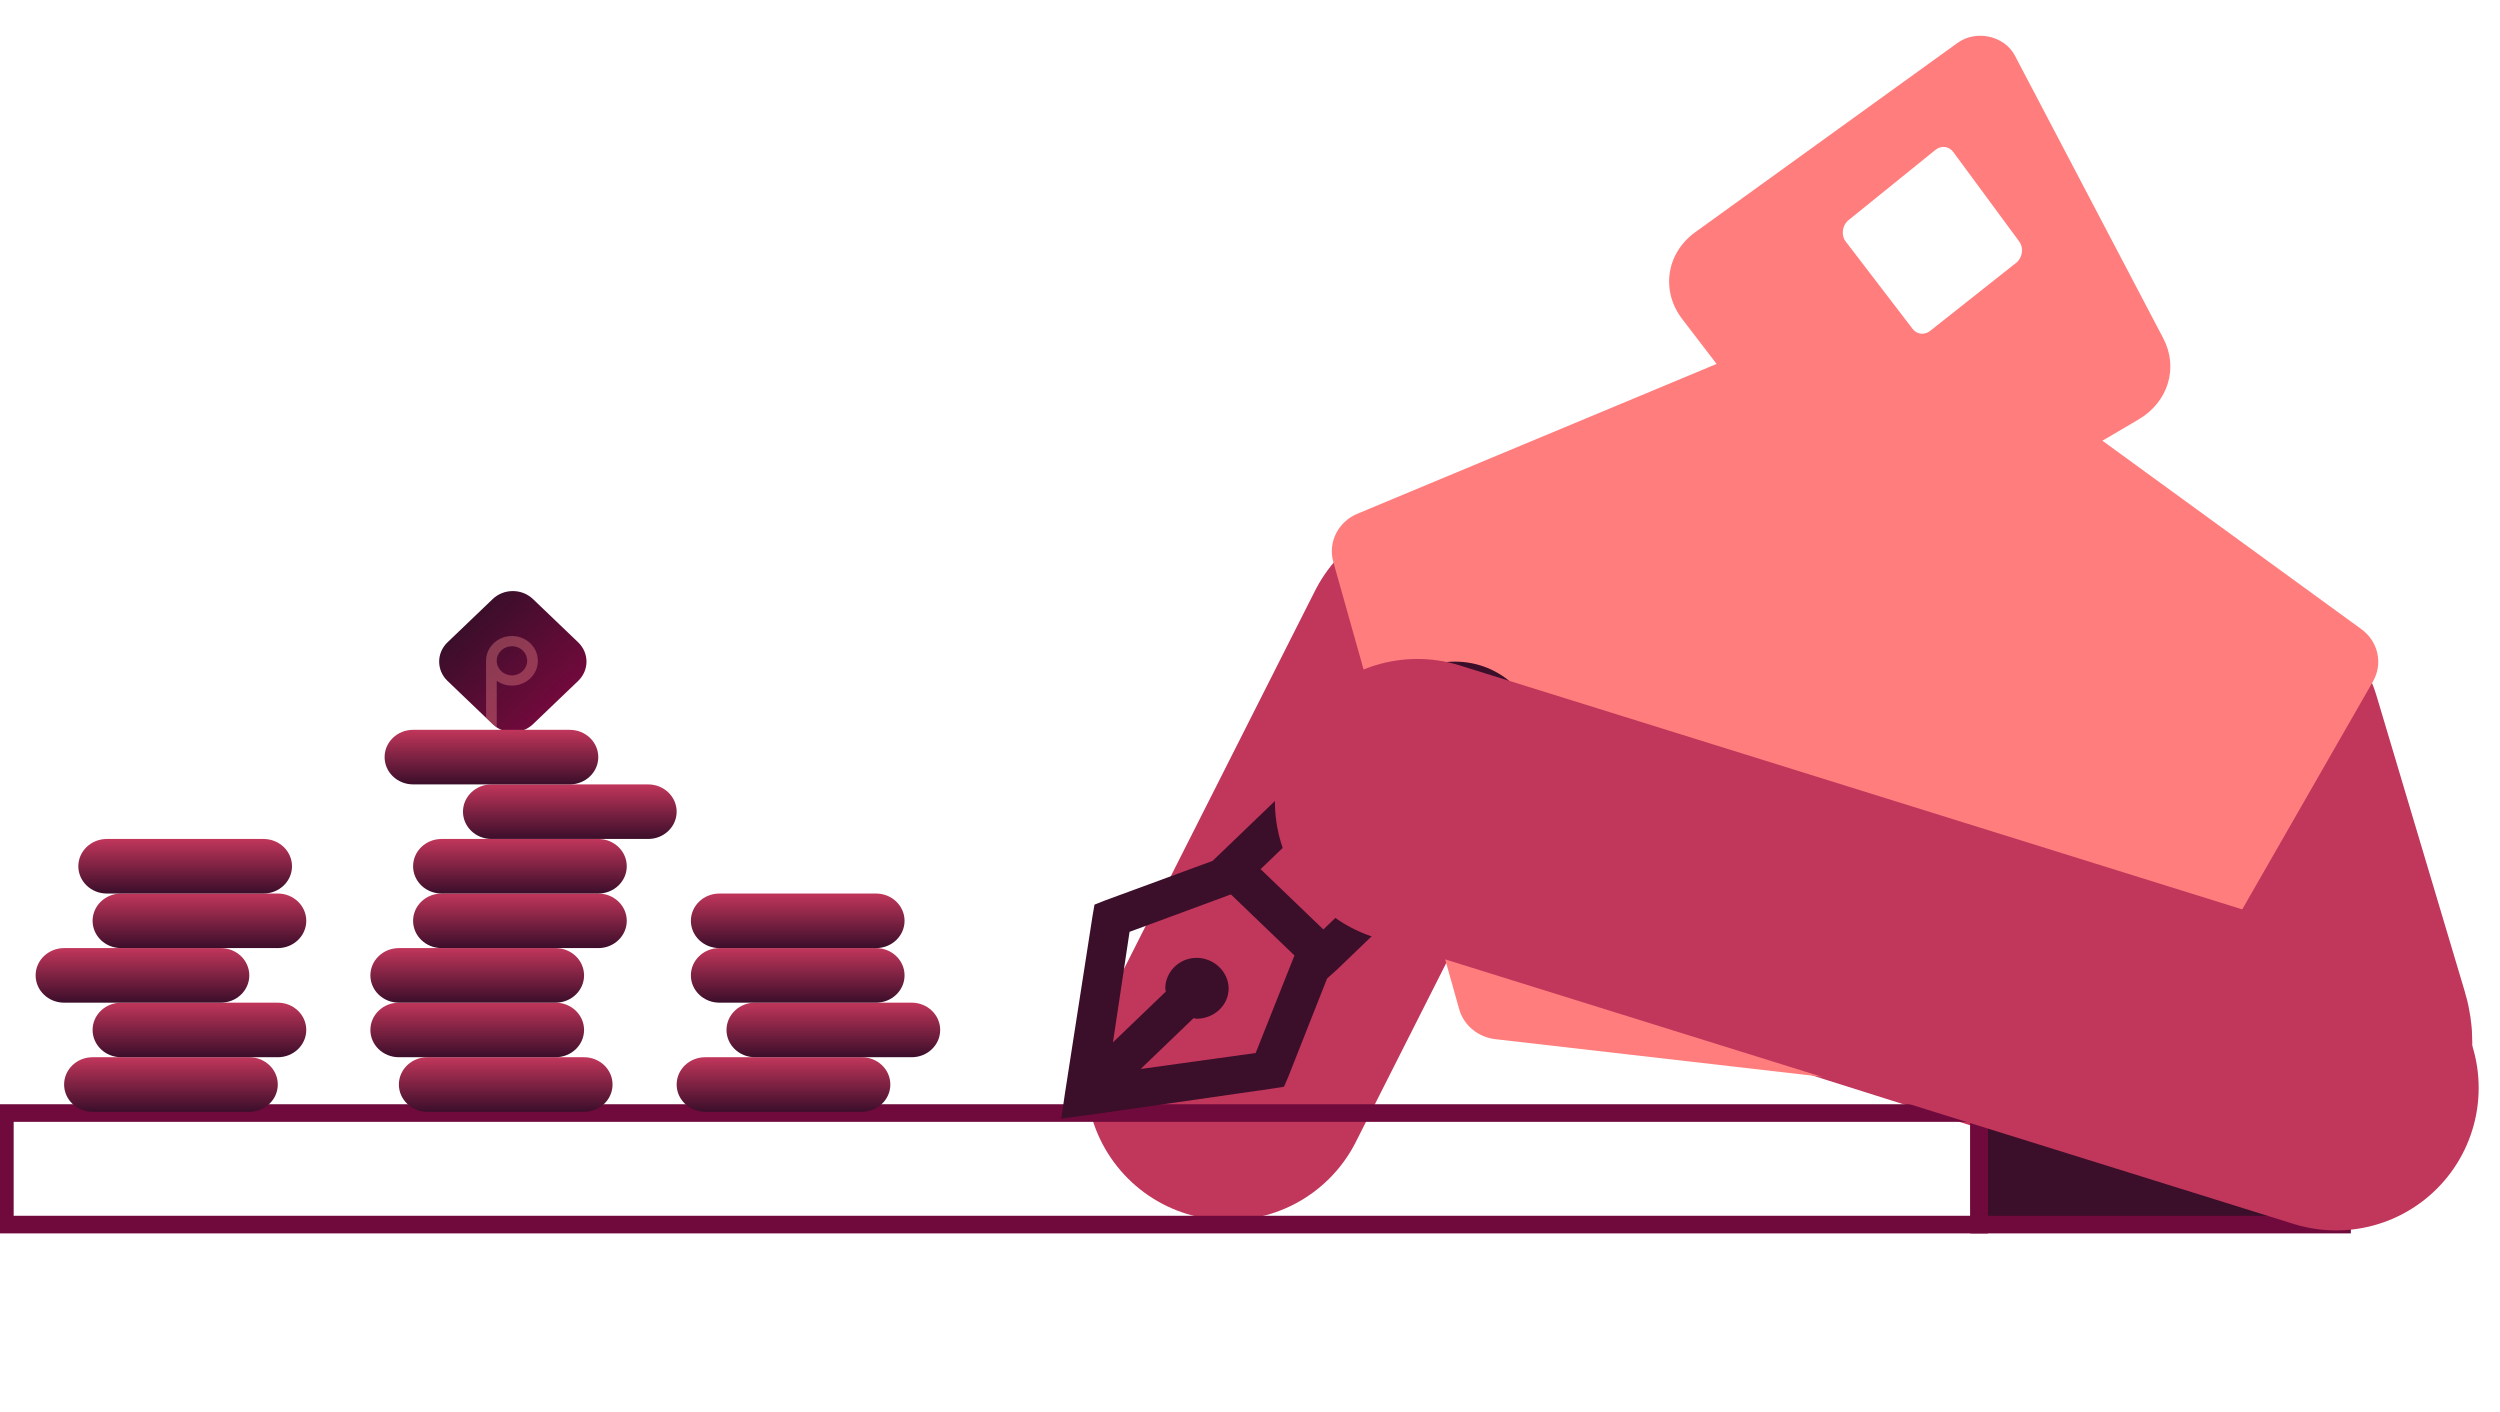 <svg width="193" height="109" viewBox="0 0 193 109" fill="none" xmlns="http://www.w3.org/2000/svg">
<g clip-path="url(#clip0_813_2690)">
<path d="M111.347 50.551L94.852 83.198" stroke="#C1365B" stroke-width="22" stroke-linecap="round"/>
<path d="M109.422 61.872L176.248 82.959C178.344 83.62 180.358 81.767 179.753 79.735L172.93 56.87" stroke="#C1365B" stroke-width="22" stroke-linecap="round"/>
<path d="M144.504 23.098C145.599 22.641 146.866 22.787 147.817 23.479L182.299 48.572C183.601 49.519 183.982 51.236 183.194 52.608L165.212 83.957C164.564 85.087 163.264 85.726 161.927 85.573L115.442 80.225C114.105 80.071 113 79.156 112.65 77.911L102.93 43.376C102.505 41.864 103.3 40.282 104.799 39.657L144.504 23.098Z" fill="#FF7D7D"/>
<path fill-rule="evenodd" clip-rule="evenodd" d="M180.806 94.538H152.785V85.927H180.806V94.538Z" fill="#3B0E2A"/>
<path fill-rule="evenodd" clip-rule="evenodd" d="M180.806 94.538H152.785V85.927H180.806V94.538Z" stroke="#710A3C" stroke-width="1.36"/>
<path fill-rule="evenodd" clip-rule="evenodd" d="M152.786 94.538H0.375V85.927H152.786V94.538Z" stroke="#710A3C" stroke-width="1.36"/>
<g filter="url(#filter0_di_813_2690)">
<path d="M129.875 23.642C128.197 21.453 128.631 18.543 130.878 16.921L151.125 2.309C152.556 1.276 154.745 1.759 155.545 3.283L167.005 25.119C168.195 27.387 167.389 30.035 165.1 31.381L162.716 32.784C152.883 38.568 139.375 36.035 132.546 27.127L129.875 23.642Z" fill="#FF7D7D"/>
</g>
<path d="M142.492 18.651C142.114 18.159 142.213 17.395 142.704 16.997L149.42 11.568C149.861 11.211 150.46 11.283 150.791 11.732L155.883 18.642C156.249 19.139 156.142 19.898 155.65 20.288L149.004 25.546C148.569 25.89 147.984 25.822 147.653 25.39L142.492 18.651Z" fill="white"/>
<path d="M38.035 46.248L34.547 49.588C33.688 50.41 33.688 51.744 34.547 52.566L38.035 55.907C38.894 56.729 40.287 56.729 41.146 55.907L44.634 52.566C45.492 51.744 45.492 50.41 44.634 49.588L41.146 46.248C40.287 45.425 38.894 45.425 38.035 46.248Z" fill="url(#paint0_linear_813_2690)"/>
<path opacity="0.35" fill-rule="evenodd" clip-rule="evenodd" d="M40.698 51.014C40.698 51.635 40.172 52.139 39.523 52.139C38.874 52.139 38.348 51.635 38.348 51.014C38.348 50.393 38.874 49.889 39.523 49.889C40.172 49.889 40.698 50.393 40.698 51.014ZM38.348 52.564C38.678 52.794 39.084 52.929 39.523 52.929C40.627 52.929 41.523 52.072 41.523 51.014C41.523 49.956 40.627 49.099 39.523 49.099C38.464 49.099 37.596 49.888 37.528 50.886H37.523V51.014V55.414L38.348 56.185V52.564Z" fill="#FF8F8F"/>
<path d="M45.089 81.618H32.992C31.778 81.618 30.793 82.561 30.793 83.724C30.793 84.888 31.778 85.831 32.992 85.831H45.089C46.304 85.831 47.289 84.888 47.289 83.724C47.289 82.561 46.304 81.618 45.089 81.618Z" fill="url(#paint1_linear_813_2690)"/>
<path d="M19.245 81.618H7.149C5.934 81.618 4.949 82.561 4.949 83.724C4.949 84.888 5.934 85.831 7.149 85.831H19.245C20.46 85.831 21.445 84.888 21.445 83.724C21.445 82.561 20.46 81.618 19.245 81.618Z" fill="url(#paint2_linear_813_2690)"/>
<path d="M66.535 81.618H54.438C53.223 81.618 52.238 82.561 52.238 83.724C52.238 84.888 53.223 85.831 54.438 85.831H66.535C67.749 85.831 68.734 84.888 68.734 83.724C68.734 82.561 67.749 81.618 66.535 81.618Z" fill="url(#paint3_linear_813_2690)"/>
<path d="M42.89 77.406H30.793C29.578 77.406 28.594 78.349 28.594 79.512C28.594 80.675 29.578 81.618 30.793 81.618H42.89C44.105 81.618 45.09 80.675 45.09 79.512C45.09 78.349 44.105 77.406 42.89 77.406Z" fill="url(#paint4_linear_813_2690)"/>
<path d="M21.445 77.406H9.348C8.133 77.406 7.148 78.349 7.148 79.512C7.148 80.675 8.133 81.618 9.348 81.618H21.445C22.659 81.618 23.644 80.675 23.644 79.512C23.644 78.349 22.659 77.406 21.445 77.406Z" fill="url(#paint5_linear_813_2690)"/>
<path d="M70.382 77.406H58.285C57.071 77.406 56.086 78.349 56.086 79.512C56.086 80.675 57.071 81.618 58.285 81.618H70.382C71.597 81.618 72.582 80.675 72.582 79.512C72.582 78.349 71.597 77.406 70.382 77.406Z" fill="url(#paint6_linear_813_2690)"/>
<path d="M42.89 73.193H30.793C29.578 73.193 28.594 74.136 28.594 75.3C28.594 76.463 29.578 77.406 30.793 77.406H42.89C44.105 77.406 45.09 76.463 45.09 75.3C45.09 74.136 44.105 73.193 42.89 73.193Z" fill="url(#paint7_linear_813_2690)"/>
<path d="M17.046 73.193H4.949C3.735 73.193 2.75 74.136 2.75 75.3C2.75 76.463 3.735 77.406 4.949 77.406H17.046C18.261 77.406 19.246 76.463 19.246 75.3C19.246 74.136 18.261 73.193 17.046 73.193Z" fill="url(#paint8_linear_813_2690)"/>
<path d="M67.632 73.193H55.535C54.321 73.193 53.336 74.136 53.336 75.3C53.336 76.463 54.321 77.406 55.535 77.406H67.632C68.847 77.406 69.832 76.463 69.832 75.3C69.832 74.136 68.847 73.193 67.632 73.193Z" fill="url(#paint9_linear_813_2690)"/>
<path d="M46.187 68.981H34.09C32.875 68.981 31.891 69.924 31.891 71.087C31.891 72.25 32.875 73.193 34.09 73.193H46.187C47.402 73.193 48.386 72.25 48.386 71.087C48.386 69.924 47.402 68.981 46.187 68.981Z" fill="url(#paint10_linear_813_2690)"/>
<path d="M21.445 68.981H9.348C8.133 68.981 7.148 69.924 7.148 71.087C7.148 72.25 8.133 73.193 9.348 73.193H21.445C22.659 73.193 23.644 72.25 23.644 71.087C23.644 69.924 22.659 68.981 21.445 68.981Z" fill="url(#paint11_linear_813_2690)"/>
<path d="M67.632 68.981H55.535C54.321 68.981 53.336 69.924 53.336 71.087C53.336 72.25 54.321 73.193 55.535 73.193H67.632C68.847 73.193 69.832 72.25 69.832 71.087C69.832 69.924 68.847 68.981 67.632 68.981Z" fill="url(#paint12_linear_813_2690)"/>
<path d="M46.187 64.768H34.09C32.875 64.768 31.891 65.711 31.891 66.874C31.891 68.038 32.875 68.981 34.09 68.981H46.187C47.402 68.981 48.386 68.038 48.386 66.874C48.386 65.711 47.402 64.768 46.187 64.768Z" fill="url(#paint13_linear_813_2690)"/>
<path d="M20.343 64.768H8.246C7.032 64.768 6.047 65.711 6.047 66.874C6.047 68.038 7.032 68.981 8.246 68.981H20.343C21.558 68.981 22.543 68.038 22.543 66.874C22.543 65.711 21.558 64.768 20.343 64.768Z" fill="url(#paint14_linear_813_2690)"/>
<path d="M50.038 60.556H37.942C36.727 60.556 35.742 61.499 35.742 62.662C35.742 63.825 36.727 64.768 37.942 64.768H50.038C51.253 64.768 52.238 63.825 52.238 62.662C52.238 61.499 51.253 60.556 50.038 60.556Z" fill="url(#paint15_linear_813_2690)"/>
<path d="M43.988 56.343H31.891C30.676 56.343 29.691 57.286 29.691 58.449C29.691 59.612 30.676 60.555 31.891 60.555H43.988C45.202 60.555 46.187 59.612 46.187 58.449C46.187 57.286 45.202 56.343 43.988 56.343Z" fill="url(#paint16_linear_813_2690)"/>
<path d="M112.328 51.077C110.671 51.077 108.984 51.688 107.72 52.903L93.614 66.46L85.302 69.517L84.495 69.837L84.352 70.659L82.216 84.396L81.93 86.357L83.974 86.086L98.271 84.032L99.125 83.895L99.458 83.12L102.45 75.542L103.21 74.858L116.889 61.713C119.34 59.356 119.388 55.573 117.079 53.131L116.889 52.903C116.292 52.324 115.582 51.865 114.8 51.551C114.017 51.238 113.178 51.077 112.33 51.077H112.328ZM112.328 53.953C113.182 53.953 114.038 54.318 114.749 55.003C116.175 56.372 116.175 58.29 114.749 59.658L107.103 67.006L102.257 62.352L109.905 55.003C110.617 54.318 111.472 53.953 112.326 53.953H112.328ZM100.073 64.451L104.919 69.106L102.163 71.754L97.318 67.098L100.073 64.451ZM94.991 69.061H95.038L99.932 73.761L96.938 81.293L88.058 82.525L92.142 78.6C92.225 78.606 92.297 78.646 92.379 78.646C93.721 78.646 94.85 77.608 94.85 76.319C94.85 75.029 93.721 73.946 92.379 73.946C91.038 73.946 89.958 75.029 89.958 76.319C89.958 76.398 89.998 76.466 90.004 76.547L85.919 80.471L87.202 71.937L94.991 69.061Z" fill="#3B0E2A"/>
<path d="M109.422 61.872L180.353 83.988" stroke="#C1365B" stroke-width="22" stroke-linecap="round"/>
</g>
<defs>
<filter id="filter0_di_813_2690" x="127.855" y="1.761" width="39.695" height="39.127" filterUnits="userSpaceOnUse" color-interpolation-filters="sRGB">
<feFlood flood-opacity="0" result="BackgroundImageFix"/>
<feColorMatrix in="SourceAlpha" type="matrix" values="0 0 0 0 0 0 0 0 0 0 0 0 0 0 0 0 0 0 127 0" result="hardAlpha"/>
<feOffset dx="-1" dy="5"/>
<feColorMatrix type="matrix" values="0 0 0 0 0.322 0 0 0 0 0.051 0 0 0 0 0.196 0 0 0 1 0"/>
<feBlend mode="normal" in2="BackgroundImageFix" result="effect1_dropShadow_813_2690"/>
<feBlend mode="normal" in="SourceGraphic" in2="effect1_dropShadow_813_2690" result="shape"/>
<feColorMatrix in="SourceAlpha" type="matrix" values="0 0 0 0 0 0 0 0 0 0 0 0 0 0 0 0 0 0 127 0" result="hardAlpha"/>
<feOffset dx="1" dy="-4"/>
<feComposite in2="hardAlpha" operator="arithmetic" k2="-1" k3="1"/>
<feColorMatrix type="matrix" values="0 0 0 0 1 0 0 0 0 1 0 0 0 0 1 0 0 0 1 0"/>
<feBlend mode="normal" in2="shape" result="effect2_innerShadow_813_2690"/>
</filter>
<linearGradient id="paint0_linear_813_2690" x1="36.291" y1="47.918" x2="42.604" y2="54.51" gradientUnits="userSpaceOnUse">
<stop stop-color="#3B0E2A"/>
<stop offset="1" stop-color="#710A3C"/>
</linearGradient>
<linearGradient id="paint1_linear_813_2690" x1="39.041" y1="81.618" x2="39.041" y2="85.831" gradientUnits="userSpaceOnUse">
<stop stop-color="#C1365B"/>
<stop offset="1" stop-color="#3B0E2A"/>
</linearGradient>
<linearGradient id="paint2_linear_813_2690" x1="13.197" y1="81.618" x2="13.197" y2="85.831" gradientUnits="userSpaceOnUse">
<stop stop-color="#C1365B"/>
<stop offset="1" stop-color="#3B0E2A"/>
</linearGradient>
<linearGradient id="paint3_linear_813_2690" x1="60.486" y1="81.618" x2="60.486" y2="85.831" gradientUnits="userSpaceOnUse">
<stop stop-color="#C1365B"/>
<stop offset="1" stop-color="#3B0E2A"/>
</linearGradient>
<linearGradient id="paint4_linear_813_2690" x1="36.842" y1="77.406" x2="36.842" y2="81.618" gradientUnits="userSpaceOnUse">
<stop stop-color="#C1365B"/>
<stop offset="1" stop-color="#3B0E2A"/>
</linearGradient>
<linearGradient id="paint5_linear_813_2690" x1="15.396" y1="77.406" x2="15.396" y2="81.618" gradientUnits="userSpaceOnUse">
<stop stop-color="#C1365B"/>
<stop offset="1" stop-color="#3B0E2A"/>
</linearGradient>
<linearGradient id="paint6_linear_813_2690" x1="64.334" y1="77.406" x2="64.334" y2="81.618" gradientUnits="userSpaceOnUse">
<stop stop-color="#C1365B"/>
<stop offset="1" stop-color="#3B0E2A"/>
</linearGradient>
<linearGradient id="paint7_linear_813_2690" x1="36.842" y1="73.193" x2="36.842" y2="77.406" gradientUnits="userSpaceOnUse">
<stop stop-color="#C1365B"/>
<stop offset="1" stop-color="#3B0E2A"/>
</linearGradient>
<linearGradient id="paint8_linear_813_2690" x1="10.998" y1="73.193" x2="10.998" y2="77.406" gradientUnits="userSpaceOnUse">
<stop stop-color="#C1365B"/>
<stop offset="1" stop-color="#3B0E2A"/>
</linearGradient>
<linearGradient id="paint9_linear_813_2690" x1="61.584" y1="73.193" x2="61.584" y2="77.406" gradientUnits="userSpaceOnUse">
<stop stop-color="#C1365B"/>
<stop offset="1" stop-color="#3B0E2A"/>
</linearGradient>
<linearGradient id="paint10_linear_813_2690" x1="40.139" y1="68.981" x2="40.139" y2="73.193" gradientUnits="userSpaceOnUse">
<stop stop-color="#C1365B"/>
<stop offset="1" stop-color="#3B0E2A"/>
</linearGradient>
<linearGradient id="paint11_linear_813_2690" x1="15.396" y1="68.981" x2="15.396" y2="73.193" gradientUnits="userSpaceOnUse">
<stop stop-color="#C1365B"/>
<stop offset="1" stop-color="#3B0E2A"/>
</linearGradient>
<linearGradient id="paint12_linear_813_2690" x1="61.584" y1="68.981" x2="61.584" y2="73.193" gradientUnits="userSpaceOnUse">
<stop stop-color="#C1365B"/>
<stop offset="1" stop-color="#3B0E2A"/>
</linearGradient>
<linearGradient id="paint13_linear_813_2690" x1="40.139" y1="64.768" x2="40.139" y2="68.981" gradientUnits="userSpaceOnUse">
<stop stop-color="#C1365B"/>
<stop offset="1" stop-color="#3B0E2A"/>
</linearGradient>
<linearGradient id="paint14_linear_813_2690" x1="14.295" y1="64.768" x2="14.295" y2="68.981" gradientUnits="userSpaceOnUse">
<stop stop-color="#C1365B"/>
<stop offset="1" stop-color="#3B0E2A"/>
</linearGradient>
<linearGradient id="paint15_linear_813_2690" x1="43.99" y1="60.556" x2="43.99" y2="64.768" gradientUnits="userSpaceOnUse">
<stop stop-color="#C1365B"/>
<stop offset="1" stop-color="#3B0E2A"/>
</linearGradient>
<linearGradient id="paint16_linear_813_2690" x1="37.939" y1="56.343" x2="37.939" y2="60.555" gradientUnits="userSpaceOnUse">
<stop stop-color="#C1365B"/>
<stop offset="1" stop-color="#3B0E2A"/>
</linearGradient>
<clipPath id="clip0_813_2690">
<rect width="193" height="109" fill="white"/>
</clipPath>
</defs>
</svg>

